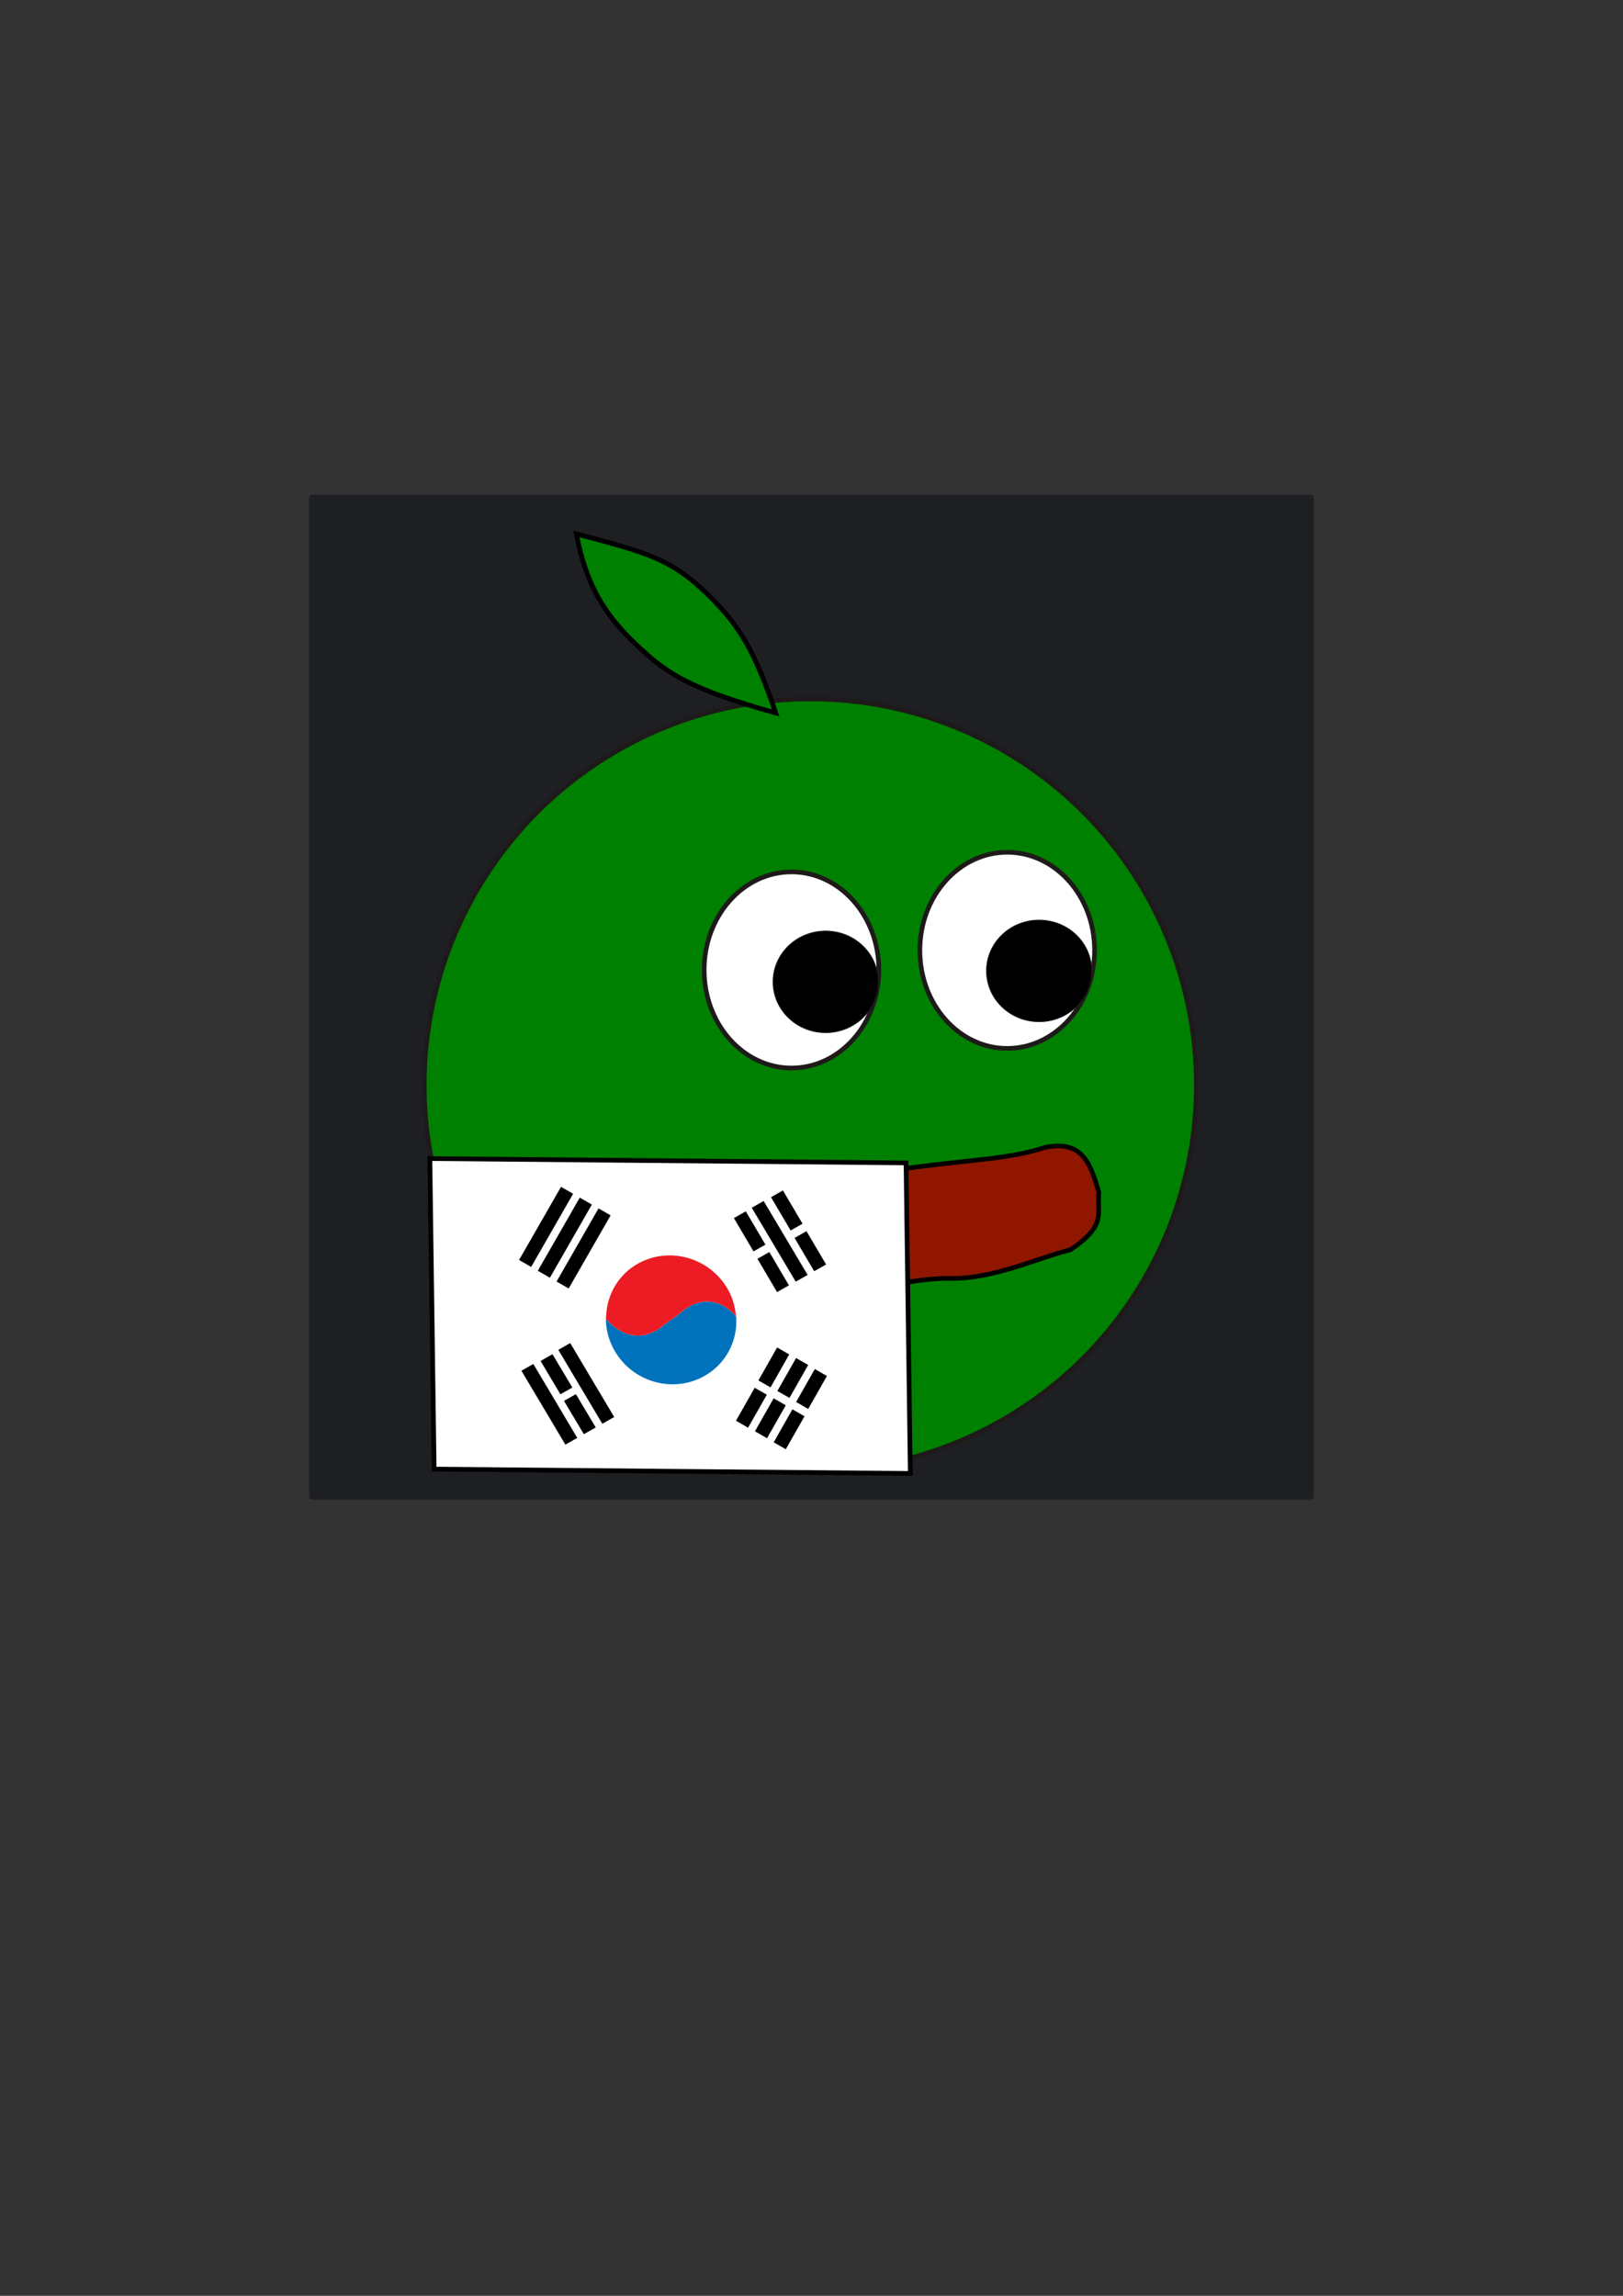 <?xml version="1.0" encoding="UTF-8" standalone="no"?>
<!-- Created with Inkscape (http://www.inkscape.org/) -->

<svg
   width="210mm"
   height="297mm"
   viewBox="0 0 210 297"
   version="1.1"
   id="svg5"
   inkscape:version="1.2.2 (b0a84865, 2022-12-01)"
   sodipodi:docname="logo-south-korea-square.svg"
   xmlns:inkscape="http://www.inkscape.org/namespaces/inkscape"
   xmlns:sodipodi="http://sodipodi.sourceforge.net/DTD/sodipodi-0.dtd"
   xmlns="http://www.w3.org/2000/svg"
   xmlns:svg="http://www.w3.org/2000/svg">
  <rect x="0" y="0" width="210" height="297" fill="#333333" stroke="none"/>
  <sodipodi:namedview
     id="namedview7"
     pagecolor="#ffffff"
     bordercolor="#999999"
     borderopacity="1"
     inkscape:showpageshadow="0"
     inkscape:pageopacity="0"
     inkscape:pagecheckerboard="0"
     inkscape:deskcolor="#d1d1d1"
     inkscape:document-units="mm"
     showgrid="false"
     inkscape:zoom="0.5731241"
     inkscape:cx="369.90243"
     inkscape:cy="531.29854"
     inkscape:window-width="1440"
     inkscape:window-height="847"
     inkscape:window-x="0"
     inkscape:window-y="25"
     inkscape:window-maximized="1"
     inkscape:current-layer="layer1" />
  <defs
     id="defs2">
    <linearGradient
       id="linearGradient13268"
       inkscape:swatch="solid">
      <stop
         style="stop-color:#eaeaea;stop-opacity:1;"
         offset="0"
         id="stop13266" />
    </linearGradient>
  </defs>
  <g
     inkscape:label="Layer 1"
     inkscape:groupmode="layer"
     id="layer1">
    <rect
       style="fill:#1e1f22;stroke:#1e1f22;stroke-width:0.536;stroke-linejoin:bevel;stroke-miterlimit:3.4"
       id="rect906"
       width="129.464"
       height="129.464"
       x="40.268"
       y="64.268"
       inkscape:export-filename="../Docs/logo-square.png"
       inkscape:export-xdpi="200.07385"
       inkscape:export-ydpi="200.07385" />
    <circle
       style="fill:#008000;stroke:#1e1a1a;stroke-width:0.6;stroke-linejoin:bevel;stroke-miterlimit:3.4;stroke-dasharray:none"
       id="path577"
       cx="104.847"
       cy="140.369"
       inkscape:export-filename="logo-south-korea.png"
       inkscape:export-xdpi="126.36619"
       inkscape:export-ydpi="126.36619"
       r="49.951" />
    <ellipse
       style="fill:#ffffff;stroke:#1e1a1a;stroke-width:0.6;stroke-linejoin:bevel;stroke-miterlimit:3.4;stroke-dasharray:none"
       id="path789"
       cx="130.324"
       cy="122.942"
       rx="11.302"
       ry="12.686" />
    <ellipse
       style="fill:#ffffff;stroke:#1e1a1a;stroke-width:0.6;stroke-linejoin:bevel;stroke-miterlimit:3.4;stroke-dasharray:none"
       id="path789-0"
       cx="102.414"
       cy="125.48"
       rx="11.302"
       ry="12.686" />
    <path
       style="fill:#901600;fill-opacity:1;stroke:#000000;stroke-width:0.6;stroke-linecap:butt;stroke-linejoin:miter;stroke-opacity:1;stroke-dasharray:none"
       d="m 135.293,148.415 c -4.417,1.46 -9.071,1.576 -16.056,2.474 -10.801,1.388 -13.755,1.622 -15.703,3.85 -2.542,2.908 -4.306,6.768 -2.522,9.207 1.555,2.126 3.656,3.337 7.228,3.337 3.572,0 9.726,-1.996 14.679,-1.901 5.582,0.107 11.222,-2.617 15.618,-3.716 4.637,-3.188 3.413,-4.48 3.638,-7.429 -1.137,-4.023 -2.288,-6.706 -6.882,-5.823 z"
       id="path1369"
       sodipodi:nodetypes="csssssccc" />
    <ellipse
       style="fill:#000000;fill-opacity:1;stroke:#1e1a1a;stroke-width:0.093;stroke-linejoin:bevel;stroke-miterlimit:3.4"
       id="path2097"
       cx="106.832"
       cy="127.017"
       rx="6.809"
       ry="6.574" />
    <ellipse
       style="fill:#000000;fill-opacity:1;stroke:#1e1a1a;stroke-width:0.093;stroke-linejoin:bevel;stroke-miterlimit:3.4"
       id="path2097-3"
       cx="134.448"
       cy="125.601"
       rx="6.809"
       ry="6.574" />
    <path
       style="fill:#008000;stroke:#000000;stroke-width:0.623;stroke-linecap:butt;stroke-linejoin:miter;stroke-dasharray:none;stroke-opacity:1"
       d="M 100.372,92.234 C 97.647,84.289 95.823,81.09 91.735,77.055 86.883,72.267 83.679,71.485 74.577,69.069 c 1.392,7.293 4.159,11.102 8.583,15.108 3.137,2.84 6.089,4.986 17.212,8.057 z"
       id="path8291"
       sodipodi:nodetypes="cscsc" />
    <g
       id="g7910"
       transform="matrix(1.323,0.012,0.018,1.305,37.635,108.993)"
       style="stroke-width:0.463;stroke-dasharray:none"
       inkscape:export-filename="logo-south-korea-square.png"
       inkscape:export-xdpi="200.07385"
       inkscape:export-ydpi="200.07385">
      <polygon
         fill-rule="evenodd"
         clip-rule="evenodd"
         fill="#ffffff"
         points="393.252,338.297 217.504,338.297 217.504,454.459 393.252,454.459 "
         id="polygon7560"
         transform="matrix(0.265,0,0,0.265,-44.471,-58.437)"
         style="stroke-width:1.75;stroke-dasharray:none" />
      <polygon
         fill="none"
         stroke="#000000"
         stroke-width="0.496"
         stroke-miterlimit="2.613"
         points="393.252,338.297 217.504,338.297 217.504,454.459 393.252,454.459 "
         id="polygon7562"
         transform="matrix(0.265,0,0,0.265,-44.471,-58.437)"
         style="stroke-width:1.75;stroke-dasharray:none" />
      <path
         fill-rule="evenodd"
         clip-rule="evenodd"
         fill="#0072bc"
         d="m 42.907,46.592 c 0,0 -2.347,-3.174 -5.625,-0.149 l -0.733,0.539 -0.733,0.539 C 32.573,50.214 30.169,46.912 30.169,46.912 l 0.005,0.338 c 0.039,0.961 0.297,1.926 0.793,2.825 1.706,3.088 5.588,4.206 8.671,2.497 2.156,-1.195 3.351,-3.456 3.29,-5.764 z"
         id="path7564"
         style="stroke-width:0.463;stroke-dasharray:none" />
      <path
         fill-rule="evenodd"
         clip-rule="evenodd"
         fill="#ed1c24"
         d="m 30.204,46.59 c 0.133,-2.103 1.279,-4.102 3.257,-5.197 3.083,-1.708 6.965,-0.59 8.671,2.497 0.408,0.739 0.633,1.518 0.73,2.308 l 0.046,0.394 c 0,0 -2.347,-3.174 -5.625,-0.149 l -0.733,0.539 -0.733,0.539 C 32.573,50.214 30.169,46.912 30.169,46.912 Z"
         id="path7566"
         style="stroke-width:0.463;stroke-dasharray:none" />
      <polygon
         fill-rule="evenodd"
         clip-rule="evenodd"
         points="265.777,348.421 249.921,375.926 254.351,378.487 270.207,350.983 "
         id="polygon7568"
         transform="matrix(0.265,0,0,0.265,-44.471,-58.437)"
         style="stroke-width:1.75;stroke-dasharray:none" />
      <polygon
         fill-rule="evenodd"
         clip-rule="evenodd"
         points="272.643,352.392 256.787,379.896 261.216,382.457 277.073,354.953 "
         id="polygon7570"
         transform="matrix(0.265,0,0,0.265,-44.471,-58.437)"
         style="stroke-width:1.75;stroke-dasharray:none" />
      <polygon
         fill-rule="evenodd"
         clip-rule="evenodd"
         points="279.51,356.361 263.653,383.865 268.083,386.426 283.939,358.922 "
         id="polygon7572"
         transform="matrix(0.265,0,0,0.265,-44.471,-58.437)"
         style="stroke-width:1.75;stroke-dasharray:none" />
      <polygon
         fill-rule="evenodd"
         clip-rule="evenodd"
         points="356.147,364.173 363.223,376.566 358.793,379.127 351.718,366.734 "
         id="polygon7574"
         transform="matrix(0.265,0,0,0.265,-44.471,-58.437)"
         style="stroke-width:1.75;stroke-dasharray:none" />
      <polygon
         fill-rule="evenodd"
         clip-rule="evenodd"
         points="347.665,349.019 354.74,361.412 350.311,363.974 343.235,351.58 "
         id="polygon7576"
         transform="matrix(0.265,0,0,0.265,-44.471,-58.437)"
         style="stroke-width:1.75;stroke-dasharray:none" />
      <polygon
         fill-rule="evenodd"
         clip-rule="evenodd"
         points="342.337,372.113 349.412,384.505 344.982,387.066 337.907,374.674 "
         id="polygon7578"
         transform="matrix(0.265,0,0,0.265,-44.471,-58.437)"
         style="stroke-width:1.75;stroke-dasharray:none" />
      <polygon
         fill-rule="evenodd"
         clip-rule="evenodd"
         points="333.854,356.958 340.93,369.352 336.5,371.913 329.424,359.52 "
         id="polygon7580"
         transform="matrix(0.265,0,0,0.265,-44.471,-58.437)"
         style="stroke-width:1.75;stroke-dasharray:none" />
      <polygon
         fill-rule="evenodd"
         clip-rule="evenodd"
         points="340.5,353.032 356.356,380.536 351.927,383.097 336.07,355.593 "
         id="polygon7582"
         transform="matrix(0.265,0,0,0.265,-44.471,-58.437)"
         style="stroke-width:1.75;stroke-dasharray:none" />
      <polygon
         fill-rule="evenodd"
         clip-rule="evenodd"
         points="336.243,422.938 329.168,435.33 333.598,437.893 340.673,425.498 "
         id="polygon7584"
         transform="matrix(0.265,0,0,0.265,-44.471,-58.437)"
         style="stroke-width:1.75;stroke-dasharray:none" />
      <polygon
         fill-rule="evenodd"
         clip-rule="evenodd"
         points="344.726,407.783 337.65,420.178 342.08,422.738 349.155,410.346 "
         id="polygon7586"
         transform="matrix(0.265,0,0,0.265,-44.471,-58.437)"
         style="stroke-width:1.75;stroke-dasharray:none" />
      <polygon
         fill-rule="evenodd"
         clip-rule="evenodd"
         points="350.054,430.877 342.979,443.271 347.408,445.832 354.483,433.439 "
         id="polygon7588"
         transform="matrix(0.265,0,0,0.265,-44.471,-58.437)"
         style="stroke-width:1.75;stroke-dasharray:none" />
      <polygon
         fill-rule="evenodd"
         clip-rule="evenodd"
         points="358.536,415.725 351.461,428.117 355.891,430.678 362.966,418.285 "
         id="polygon7590"
         transform="matrix(0.265,0,0,0.265,-44.471,-58.437)"
         style="stroke-width:1.75;stroke-dasharray:none" />
      <polygon
         fill-rule="evenodd"
         clip-rule="evenodd"
         points="343.188,426.822 336.112,439.215 340.542,441.777 347.617,429.383 "
         id="polygon7592"
         transform="matrix(0.265,0,0,0.265,-44.471,-58.437)"
         style="stroke-width:1.75;stroke-dasharray:none" />
      <polygon
         fill-rule="evenodd"
         clip-rule="evenodd"
         points="351.671,411.668 344.595,424.063 349.024,426.623 356.101,414.229 "
         id="polygon7594"
         transform="matrix(0.265,0,0,0.265,-44.471,-58.437)"
         style="stroke-width:1.75;stroke-dasharray:none" />
      <polygon
         fill-rule="evenodd"
         clip-rule="evenodd"
         points="268.381,406.846 284.237,434.35 279.808,436.91 263.952,409.406 "
         id="polygon7596"
         transform="matrix(0.265,0,0,0.265,-44.471,-58.437)"
         style="stroke-width:1.75;stroke-dasharray:none" />
      <polygon
         fill-rule="evenodd"
         clip-rule="evenodd"
         points="270.211,425.926 277.372,438.318 272.942,440.881 265.781,428.486 "
         id="polygon7598"
         transform="matrix(0.265,0,0,0.265,-44.471,-58.437)"
         style="stroke-width:1.75;stroke-dasharray:none" />
      <polygon
         fill-rule="evenodd"
         clip-rule="evenodd"
         points="261.771,411.07 268.932,423.463 264.502,426.025 257.341,413.631 "
         id="polygon7600"
         transform="matrix(0.265,0,0,0.265,-44.471,-58.437)"
         style="stroke-width:1.75;stroke-dasharray:none" />
      <polygon
         fill-rule="evenodd"
         clip-rule="evenodd"
         points="254.649,414.785 270.506,442.289 266.076,444.85 250.219,417.346 "
         id="polygon7602"
         transform="matrix(0.265,0,0,0.265,-44.471,-58.437)"
         style="stroke-width:1.75;stroke-dasharray:none" />
    </g>
  </g>
</svg>
